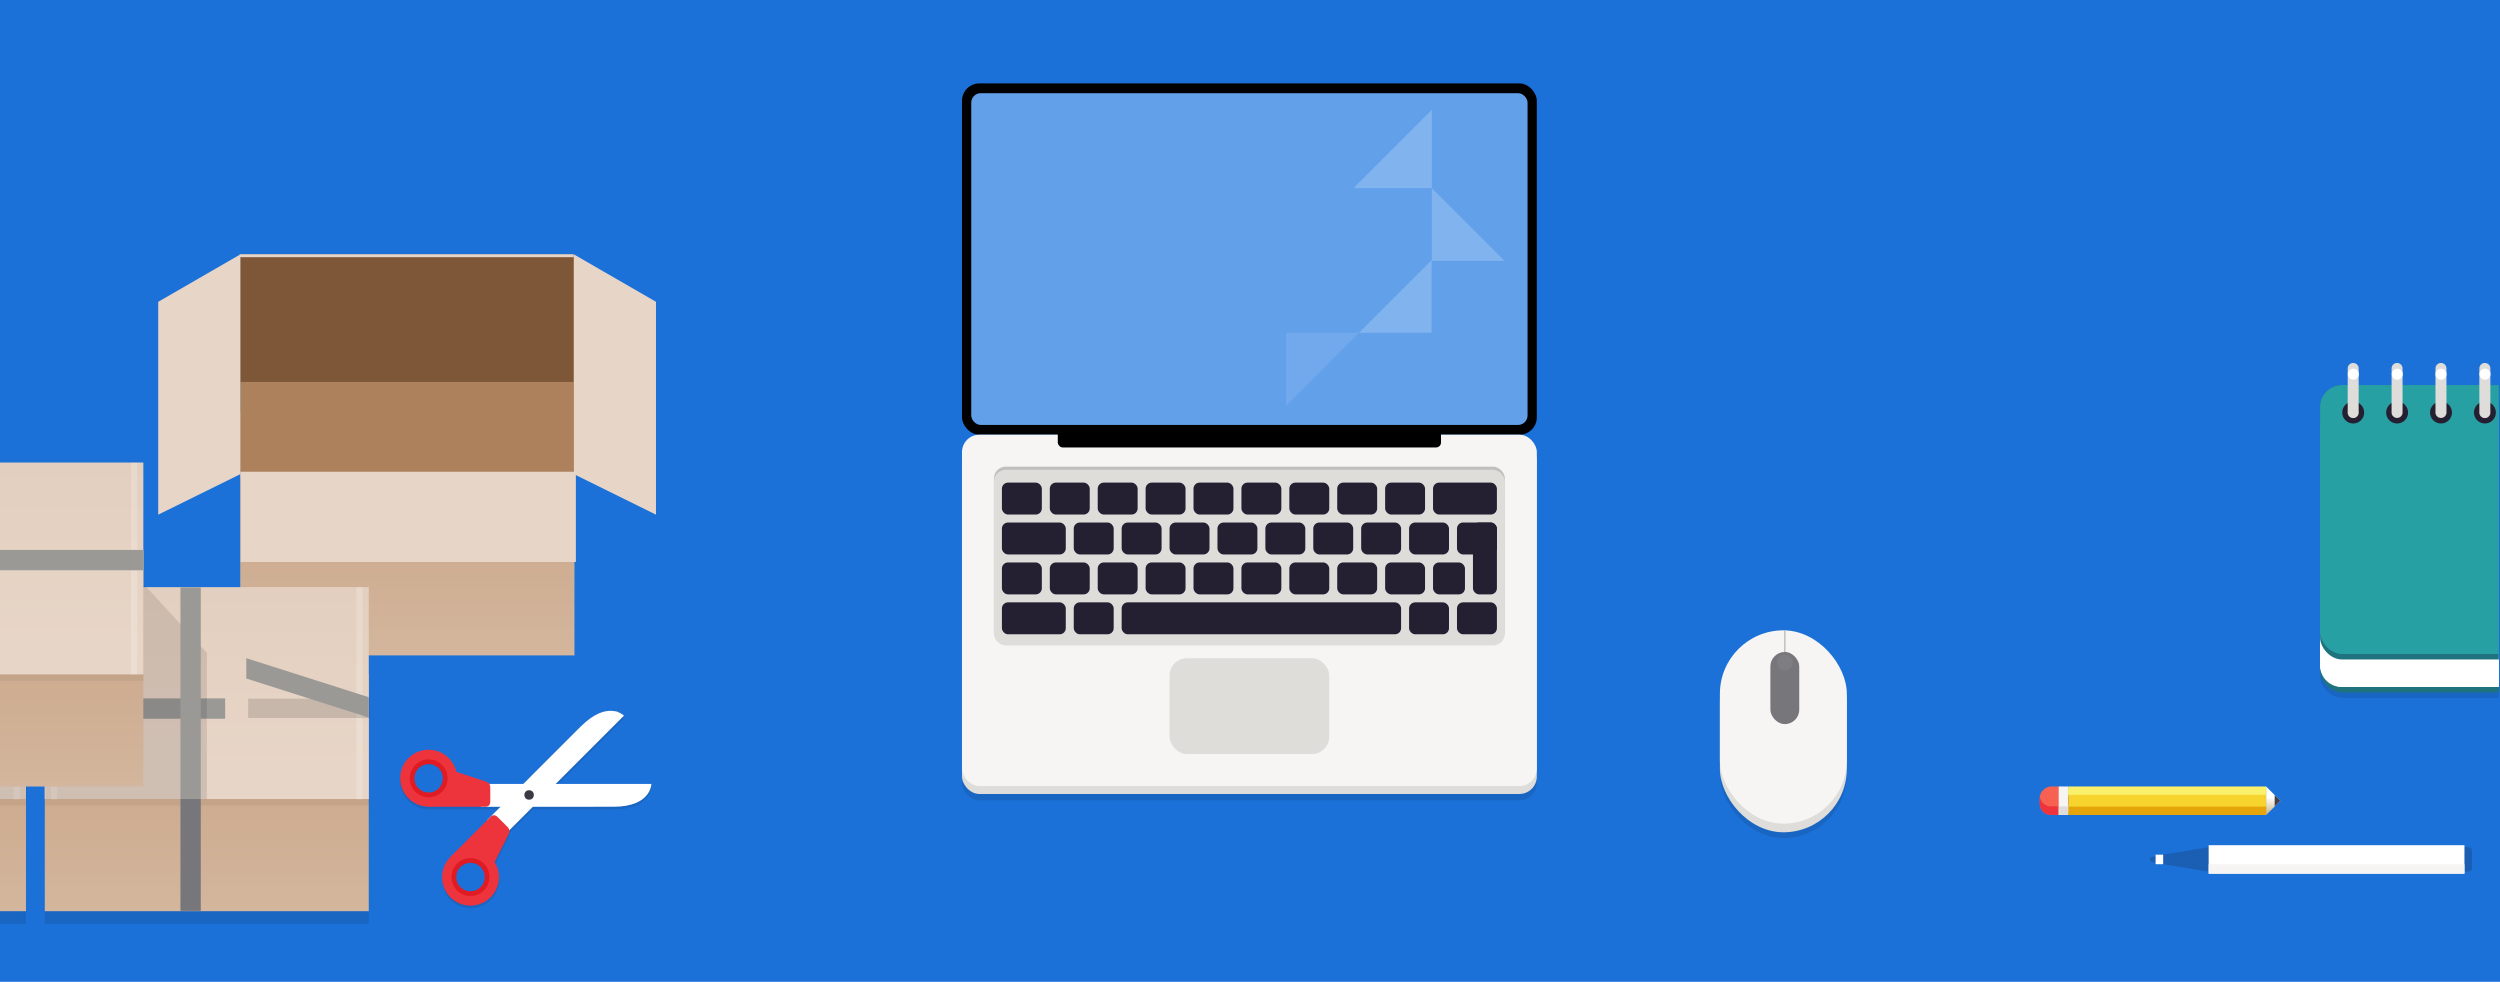 <svg xmlns="http://www.w3.org/2000/svg" xmlns:xlink="http://www.w3.org/1999/xlink" width="1920" height="754"><defs><linearGradient xlink:href="#c" id="m" gradientUnits="userSpaceOnUse" gradientTransform="matrix(1.3 0 0 .833 -19.2 34)" x1="64" y1="180" x2="64" y2="250"/><linearGradient y2="250" x2="64" y1="180" x1="64" gradientTransform="matrix(1.3 0 0 .833 -19.2 34)" gradientUnits="userSpaceOnUse" id="k" xlink:href="#c"/><linearGradient id="a"><stop offset="0" stop-color="#d0bb8e"/><stop offset="1" stop-color="#fff"/></linearGradient><linearGradient xlink:href="#b" id="g" gradientUnits="userSpaceOnUse" gradientTransform="matrix(1.3 0 0 1 -19.2 16.87)" x1="64" y1="254" x2="64" y2="292"/><linearGradient id="b"><stop offset="0" stop-color="#cdab8f"/><stop offset="1" stop-color="#d3b69d"/></linearGradient><linearGradient xlink:href="#b" id="l" gradientUnits="userSpaceOnUse" gradientTransform="matrix(1.3 0 0 1 -19.2 -4)" x1="64" y1="254" x2="64" y2="292"/><linearGradient xlink:href="#a" id="e" gradientUnits="userSpaceOnUse" x1="128.817" y1="-97.698" x2="158.518" y2="-127.399" gradientTransform="matrix(-.037 .052 .037 .052 180.124 169.116)"/><linearGradient id="c"><stop offset="0" stop-color="#e3cfbf"/><stop offset="1" stop-color="#e7d5c7"/></linearGradient><linearGradient y2="292" x2="64" y1="254" x1="64" gradientTransform="matrix(1.3 0 0 1 -19.2 -4)" gradientUnits="userSpaceOnUse" id="h" xlink:href="#b"/><linearGradient y2="250" x2="64" y1="180" x1="64" gradientTransform="matrix(1.3 0 0 .833 -19.2 34)" gradientUnits="userSpaceOnUse" id="i" xlink:href="#c"/><linearGradient y2="292" x2="64" y1="254" x1="64" gradientTransform="matrix(1.3 0 0 1 -19.2 -4)" gradientUnits="userSpaceOnUse" id="j" xlink:href="#b"/><clipPath clipPathUnits="userSpaceOnUse" id="d"><path d="M2330.729-970.526h1007.5V-1366.5h-1007.5z" style="marker:none" color="#000" overflow="visible" fill="#4a86cf" stroke-width="1.357"/></clipPath></defs><path d="M0 754h1920V0H0z" style="marker:none" color="#000" overflow="visible" fill="#1c71d8"/><g clip-path="url(#d)" transform="translate(-4440.203 2603.279) scale(1.905)"><g transform="matrix(0 2.887 -2.887 0 3741.302 -1534.524)"><path style="marker:none" d="M170.003 170.124l-1.993 1.993h3.986z" fill="url(#e)"/><path d="M170.003 170.124l-.797.797h1.595z" style="marker:none" fill="#424048"/><path d="M171.598 172.117h-3.189v27.633h3.189z" fill="#f6d32d"/><path d="M169.184 172.117h-1.174v27.643l1.174-.01z" fill="#f9f06b"/><path d="M170.823 172.117h1.173v27.643l-1.173-.01z" fill="#e5a50a"/><rect ry="1.554" rx="1.554" y="199.76" x="168.01" height="3.969" width="3.969" style="marker:none" fill="#f66151"/><path style="marker:none" d="M169.565 199.76c-.056 0-.111.003-.166.01a1.55 1.55 0 011.39 1.545v.86a1.55 1.55 0 01-1.39 1.545c.055.006.11.01.166.01h.86c.86 0 1.554-.694 1.554-1.555v-.86c0-.861-.693-1.555-1.554-1.555z" fill="#ed333b"/><rect style="marker:none" width="3.969" height="1.323" x="168.01" y="199.76" rx="0" ry="0" fill="#f6f5f4"/><rect ry="0" rx="0" y="199.76" x="170.789" height="1.323" width="1.191" style="marker:none" fill="#deddda"/></g><g transform="matrix(2.198 0 0 2.198 2477.53 -1455.549)"><rect style="marker:none" width="23.283" height="35.454" x="248.708" y="158.75" rx="11.642" ry="11.642" fill-opacity=".102"/><rect ry="11.642" rx="11.642" y="157.692" x="248.708" height="35.454" width="23.283" style="marker:none" fill="#deddda"/><rect style="marker:none" width="23.283" height="35.454" x="248.708" y="156.104" rx="11.642" ry="11.642" fill="#f6f5f4"/><path d="M260.615 170.656v-14.552" fill="none" stroke="#c0bfbc" stroke-width=".265"/><rect style="marker:none" width="5.292" height="13.229" x="257.969" y="160.073" rx="2.646" ry="2.646" fill="#77767b"/><circle r="1.455" cy="162.003" cx="260.603" style="marker:none" fill="#c0bfbc" fill-opacity=".102"/></g><g transform="scale(.955) rotate(45 2986.865 2708.27)"><path d="M69.202 198.092c-2.25 2.117-4.37 6.101-4.37 13.602l-.014 34.5-10.179 10.178a1.92 1.92 0 00-1.343.158l-12.125 6.088c-4.633-2.888-10.848-2.327-14.864 1.688-4.671 4.672-4.672 12.321 0 16.993 4.67 4.671 12.32 4.671 16.992 0l.043-.044.005.045 15.556-15.556.017.017 5.892-5.896-.004 7.829h.025v21.999l.035-.028v.06c0 6.606 5.41 12.016 12.016 12.016s12.014-5.409 12.014-12.015c0-5.68-3.998-10.471-9.317-11.705l-4.269-12.879a1.92 1.92 0 00-.838-1.06v-13.889l24.027-24.047c11.314-11.314 4.496-18.132 4.496-18.132l-28.523 28.523v-40.845s-2.72 0-5.272 2.4zm-39.36 69.75a6.978 6.978 0 019.922 0 6.979 6.979 0 010 9.921 6.979 6.979 0 01-9.922 0 6.978 6.978 0 010-9.921zm42.069 16.91a6.994 6.994 0 014.972-2.043 6.979 6.979 0 017.015 7.017 6.978 6.978 0 01-7.015 7.015 6.979 6.979 0 01-7.016-7.016c0-1.952.778-3.706 2.044-4.972z" style="marker:none" fill-opacity=".102" fill-rule="evenodd"/><path d="M65.995 268.962h6v-72l-1.415-1.414s-6.585 5.061-6.585 17.414l.005 27.19.097 2.723 1.898 2.087z" fill="#9a9996" fill-rule="evenodd"/><use xlink:href="#f" transform="scale(-1 1) rotate(-45 -.464 413.359)" width="100%" height="100%"/><g id="f" display="inline"><path d="M55.975 290h9.667v-72S56 218 56 234z" fill="#fff" fill-rule="evenodd" transform="scale(-1 1) rotate(-45 -31.3 415.202)"/><g transform="scale(-1 1) rotate(-45 -32.3 412.788)"><path d="M54 312v-24c0-2 2-2 2-2h6.037s1.918-.136 2.444 1.45l4.397 13.27z" fill="#ed333b" fill-rule="evenodd"/><circle r="9.516" cy="312.033" cx="-66.05" transform="scale(-1 1)" fill="none" stroke="#ed333b" stroke-width="5" stroke-linecap="round" stroke-linejoin="round"/><circle cx="-66" cy="312" r="7" transform="scale(-1 1)" fill="none" stroke="#e01b24" stroke-width="2" stroke-linecap="round" stroke-linejoin="round"/></g></g><circle transform="scale(-1 1) rotate(-45)" cx="-223.446" cy="125.865" r="2" fill="#3d3846"/></g><g transform="matrix(0 2.887 2.887 0 2747.647 -1526.123)"><rect style="marker:none" width="3.44" height="2.117" x="173.567" y="198.702" rx=".468" ry=".468" fill="#1a5fb4"/><path style="marker:none" d="M174.805 157.427h.963c.1 0 .164.083.18.184l1.058 6.482c.043.261-.208.478-.467.478h-2.505c-.259 0-.51-.217-.467-.478l1.058-6.482c.016-.1.08-.184.18-.184z" fill="#1a5fb4"/><path style="marker:none" fill="#fff" d="M173.302 164.042h3.969v35.719h-3.969z"/><rect style="marker:none" width=".794" height="2.381" x="174.89" y="155.84" rx=".397" ry=".468" fill="#1a5fb4"/><rect style="marker:none" width="1.323" height="1.058" x="174.625" y="156.633" rx="0" ry="0" fill="#fff"/><path style="marker:none" fill="#f6f5f4" d="M175.948 164.042h1.323v35.719h-1.323z"/></g><g transform="matrix(2.433 0 0 2.433 2602.769 -1538.917)"><rect style="marker:none" width="95.25" height="58.208" x="47.625" y="84.667" rx="2.884" ry="2.884"/><rect ry="2.884" rx="2.884" y="145.256" x="47.625" height="58.208" width="95.25" style="marker:none" fill-opacity=".102"/><rect style="marker:none" width="95.25" height="58.208" x="47.625" y="144.198" rx="2.884" ry="2.884" fill="#deddda"/><rect ry="2.884" rx="2.884" y="142.875" x="47.625" height="58.208" width="95.25" style="marker:none" fill="#f6f5f4"/><rect style="marker:none" width="84.667" height="29.104" x="52.917" y="148.167" rx="1.958" ry="1.958" fill="#c0bfbc"/><rect ry="1.958" rx="1.958" y="148.696" x="52.917" height="29.104" width="84.667" style="marker:none" fill="#deddda"/><rect ry=".826" rx=".826" y="137.583" x="63.5" height="7.408" width="63.5" style="marker:none"/><rect ry="2.884" rx="2.884" y="179.917" x="82.021" height="15.875" width="26.458" style="marker:none" fill="#deddda"/><rect ry="1.574" rx="1.574" y="86.284" x="49.158" height="54.975" width="92.183" style="marker:none" fill="#62a0ea"/><rect style="marker:none" width="46.302" height="5.292" x="74.083" y="170.656" rx="1.013" ry="1.013" fill="#241f31"/><rect ry="1.013" rx="1.013" y="170.656" x="121.708" height="5.292" width="6.615" style="marker:none" fill="#241f31"/><rect style="marker:none" width="6.615" height="5.292" x="129.646" y="170.656" rx="1.013" ry="1.013" fill="#241f31"/><rect ry="1.013" rx="1.013" y="164.042" x="125.677" height="5.292" width="5.292" style="marker:none" fill="#241f31"/><rect style="marker:none" width="6.615" height="5.292" x="117.74" y="164.042" rx="1.013" ry="1.013" fill="#241f31"/><rect ry="1.013" rx="1.013" y="164.042" x="109.802" height="5.292" width="6.615" style="marker:none" fill="#241f31"/><rect style="marker:none" width="6.615" height="5.292" x="101.865" y="164.042" rx="1.013" ry="1.013" fill="#241f31"/><rect ry="1.013" rx="1.013" y="164.042" x="93.927" height="5.292" width="6.615" style="marker:none" fill="#241f31"/><rect style="marker:none" width="6.615" height="5.292" x="85.99" y="164.042" rx="1.013" ry="1.013" fill="#241f31"/><rect ry="1.013" rx="1.013" y="164.042" x="78.052" height="5.292" width="6.615" style="marker:none" fill="#241f31"/><rect style="marker:none" width="6.615" height="5.292" x="70.115" y="164.042" rx="1.013" ry="1.013" fill="#241f31"/><rect ry="1.013" rx="1.013" y="164.042" x="62.177" height="5.292" width="6.615" style="marker:none" fill="#241f31"/><rect style="marker:none" width="6.615" height="5.292" x="121.708" y="157.427" rx="1.013" ry="1.013" fill="#241f31"/><rect ry="1.013" rx="1.013" y="157.427" x="113.771" height="5.292" width="6.615" style="marker:none" fill="#241f31"/><rect style="marker:none" width="6.615" height="5.292" x="105.833" y="157.427" rx="1.013" ry="1.013" fill="#241f31"/><rect ry="1.013" rx="1.013" y="157.427" x="97.896" height="5.292" width="6.615" style="marker:none" fill="#241f31"/><rect style="marker:none" width="6.615" height="5.292" x="89.958" y="157.427" rx="1.013" ry="1.013" fill="#241f31"/><rect ry="1.013" rx="1.013" y="157.427" x="82.021" height="5.292" width="6.615" style="marker:none" fill="#241f31"/><rect style="marker:none" width="6.615" height="5.292" x="74.083" y="157.427" rx="1.013" ry="1.013" fill="#241f31"/><rect ry="1.013" rx="1.013" y="157.427" x="66.146" height="5.292" width="6.615" style="marker:none" fill="#241f31"/><rect style="marker:none" width="10.583" height="5.292" x="54.24" y="157.427" rx="1.013" ry="1.013" fill="#241f31"/><rect ry="1.013" rx="1.013" y="150.813" x="125.677" height="5.292" width="10.583" style="marker:none" fill="#241f31"/><rect style="marker:none" width="6.615" height="5.292" x="117.74" y="150.813" rx="1.013" ry="1.013" fill="#241f31"/><rect ry="1.013" rx="1.013" y="150.813" x="109.802" height="5.292" width="6.615" style="marker:none" fill="#241f31"/><rect style="marker:none" width="6.615" height="5.292" x="101.865" y="150.813" rx="1.013" ry="1.013" fill="#241f31"/><rect ry="1.013" rx="1.013" y="150.813" x="93.927" height="5.292" width="6.615" style="marker:none" fill="#241f31"/><rect style="marker:none" width="6.615" height="5.292" x="85.99" y="150.813" rx="1.013" ry="1.013" fill="#241f31"/><rect ry="1.013" rx="1.013" y="150.813" x="78.052" height="5.292" width="6.615" style="marker:none" fill="#241f31"/><rect style="marker:none" width="6.615" height="5.292" x="70.115" y="150.813" rx="1.013" ry="1.013" fill="#241f31"/><rect ry="1.013" rx="1.013" y="150.813" x="62.177" height="5.292" width="6.615" style="marker:none" fill="#241f31"/><rect style="marker:none" width="6.615" height="5.292" x="54.24" y="150.813" rx="1.013" ry="1.013" fill="#241f31"/><rect style="marker:none" width="6.615" height="5.292" x="54.24" y="164.042" rx="1.013" ry="1.013" fill="#241f31"/><rect style="marker:none" width="6.615" height="5.292" x="66.146" y="170.656" rx="1.013" ry="1.013" fill="#241f31"/><rect ry="1.013" rx="1.013" y="170.656" x="54.24" height="5.292" width="10.583" style="marker:none" fill="#241f31"/><rect ry="1.013" rx="1.013" y="157.427" x="129.646" height="5.292" width="6.615" style="marker:none" fill="#241f31"/><rect style="marker:none" width="3.969" height="11.906" x="132.292" y="157.427" rx="1.013" ry="1.013" fill="#241f31"/><g stroke-width=".892" fill="#fff"><path d="M112.497 102.02l12.984-12.984v12.985zM125.48 102.021l12.053 12.053H125.48z" opacity=".2"/><path d="M101.339 138.053l12.053-12.062h-12.053z" opacity=".1"/><path d="M125.445 113.937l-12.053 12.053h12.053z" opacity=".2"/></g></g><g transform="matrix(2.099 0 0 2.099 3311.213 -1533.99)"><g transform="matrix(.527 0 0 .527 161.93 58.874)"><rect ry="8" rx="8" y="190.009" x="-348" height="104" width="88" style="marker:none" fill-opacity=".102"/><rect style="marker:none" width="88" height="104" x="-348" y="188" rx="8" ry="8" fill="#1e737e"/><rect ry="8" rx="8" y="188" x="-348" height="102" width="88" style="marker:none" fill="#f6f5f4"/><path d="M-340.177 188h64.72a7.805 7.805 0 017.823 7.822l-.102 94.178h-72.441a7.805 7.805 0 01-7.823-7.822v-86.356a7.805 7.805 0 017.823-7.822z" style="marker:none" fill="#fff"/><rect ry="8" rx="8" y="180" x="-348" height="100" width="88" style="marker:none" fill="#1e737e"/><rect style="marker:none" width="88" height="98" x="-348" y="180" rx="8" ry="8" fill="#27a0a4"/></g><g transform="matrix(.527 0 0 .527 -31.97 60.455)" fill="#3d3846" stroke="#241f31" stroke-width="2"><circle cx="32" cy="187" r="3"/><circle r="3" cy="187" cx="96"/><circle cx="48" cy="187" r="3"/><circle cx="64" cy="187" r="3"/><circle r="3" cy="187" cx="80"/></g><path d="M-15.125 149.486a1.054 1.054 0 00-1.037 1.069v8.43a1.054 1.054 0 102.107 0v-8.43a1.054 1.054 0 00-1.07-1.069zm8.432 0a1.054 1.054 0 00-1.04 1.069v8.43a1.054 1.054 0 102.108 0v-8.43a1.054 1.054 0 00-1.068-1.069zm8.43 0a1.054 1.054 0 00-1.038 1.069v8.43a1.054 1.054 0 102.108 0v-8.43a1.054 1.054 0 00-1.07-1.069zm8.429 0a1.054 1.054 0 00-1.037 1.069v8.43a1.054 1.054 0 102.107 0v-8.43a1.054 1.054 0 00-1.07-1.069zm8.432 0a1.054 1.054 0 00-1.04 1.069v8.43a1.054 1.054 0 102.108 0v-8.43a1.054 1.054 0 00-1.068-1.069z" style="line-height:normal;font-variant-ligatures:normal;font-variant-position:normal;font-variant-caps:normal;font-variant-numeric:normal;font-variant-alternates:normal;font-feature-settings:normal;text-indent:0;text-align:start;text-decoration-line:none;text-decoration-style:solid;text-decoration-color:#000;text-transform:none;text-orientation:mixed;white-space:normal;shape-padding:0;isolation:auto;mix-blend-mode:normal;solid-color:#000;solid-opacity:1" color="#000" font-weight="400" font-family="sans-serif" overflow="visible" fill="#deddda"/><circle r="1.058" cy="151.642" cx="-15.081" style="marker:none" fill="#fff"/><circle style="marker:none" cx="-6.639" cy="151.642" r="1.058" fill="#fff"/><circle r="1.058" cy="151.642" cx="1.757" style="marker:none" fill="#fff"/><circle style="marker:none" cx="10.199" cy="151.642" r="1.058" fill="#fff"/><circle r="1.058" cy="151.642" cx="18.665" style="marker:none" fill="#fff"/></g><g transform="matrix(.932 0 0 .932 -1000.99 4648.193)"><path fill="url(#g)" d="M12 232.87h104v76H12z" transform="translate(3662.15 -6599.407) scale(1.39)"/><path fill="#ac815b" d="M3678.824-6343.47h144.51v93.972h-144.51z"/><path style="marker:none" opacity=".211" fill="#fff" d="M3678.824-6249.498h144.51v2.779h-144.51z"/><path d="M3823.141-6248.491v-95.055l35.515 20.505v92.076z" fill="#e7d5c7"/><path style="marker:none" fill="#7d5738" d="M3678.868-6342.373h144.07v53.989h-144.07z"/><path d="M3678.859-6248.491v-95.055l-35.515 20.505v92.076z" fill="#e7d5c7"/><rect ry="0" rx="0" y="-6343.605" x="3678.625" height="1.25" width="144.375" style="marker:none" fill="#e7d5c7"/><path d="M3679-6249.48h145v39h-145z" style="marker:none" fill="#e7d5c7"/></g><path style="marker:none" fill-opacity=".102" d="M2210.672-1079.515h130.66v85.432h-130.66z"/><path fill="url(#h)" d="M12 212h104v76H12z" transform="translate(2195.596 -1360.94) scale(1.256)"/><path fill="url(#i)" d="M12 184h104v68H12z" transform="translate(2195.596 -1360.94) scale(1.256)"/><path style="marker:none" opacity=".05" d="M2210.672-1044.339h130.66v2.513h-130.66z"/><path style="marker:none" opacity=".2" fill="#fff" d="M2213.184-1129.77h2.513v85.431h-2.513zM2336.307-1129.77h2.513v85.431h-2.513z"/><path style="marker:none" fill-opacity=".102" d="M2348.87-1079.515h130.66v85.432h-130.66z"/><path fill="url(#j)" d="M12 212h104v76H12z" transform="translate(2333.794 -1360.94) scale(1.256)"/><path fill="url(#k)" d="M12 184h104v68H12z" transform="translate(2333.794 -1360.94) scale(1.256)"/><path style="marker:none" opacity=".05" d="M2348.87-1044.339h130.66v2.513h-130.66z"/><path style="marker:none" opacity=".2" fill="#fff" d="M2351.383-1129.77h2.513v85.431h-2.513zM2474.505-1129.77h2.513v85.431h-2.513z"/><path style="marker:none" d="M2257.81-1130.138h83.672v85.76h-77.875l-5.796-4.96z" fill-opacity=".102"/><path style="marker:none" fill="#9a9996" d="M2341.332-1094.593v8.206h-130.66v-8.206zM2421.596-1085.003v8.205h-85.316v-8.205z"/><path style="marker:none" fill="#77767b" d="M2271.9-1044.338h8.205v45.129h-8.205z"/><path style="marker:none" d="M2349.05-1130.138h40.555l24.593 26.797v58.964h-65.149z" fill-opacity=".102"/><path style="marker:none" fill="#9a9996" d="M2271.9-1129.653h8.205v85.315h-8.205z"/><g><path fill="url(#l)" d="M12 212h104v76H12z" transform="translate(2242.906 -1411.193) scale(1.256)"/><path fill="url(#m)" d="M12 184h104v68H12z" transform="translate(2242.906 -1411.193) scale(1.256)"/><path style="marker:none" opacity=".05" d="M2257.982-1094.593h130.66v2.513h-130.66z"/><path style="marker:none" opacity=".2" fill="#fff" d="M2260.495-1180.025h2.512v85.432h-2.512zM2383.617-1180.025h2.513v85.432h-2.513z"/></g><path style="marker:none" fill="#77767b" d="M2403.555-1044.455h8.205v45.13h-8.205z"/><path style="marker:none" fill="#9a9996" d="M2403.555-1129.77h8.205v85.315h-8.205z"/><path style="marker:none" opacity=".136" d="M2430.86-1084.892h48.954v7.797h-48.955z"/><path style="marker:none" fill="#9a9996" d="M2479.472-1085.481v8.205L2430.116-1093v-8.205zM2388.644-1144.845v8.205h-130.66v-8.205z"/><path style="marker:none" fill="#77767b" d="M2319.209-1094.593h8.205v45.13h-8.205z"/><path style="marker:none" fill="#9a9996" d="M2319.209-1179.908h8.205v85.315h-8.205z"/></g></svg>